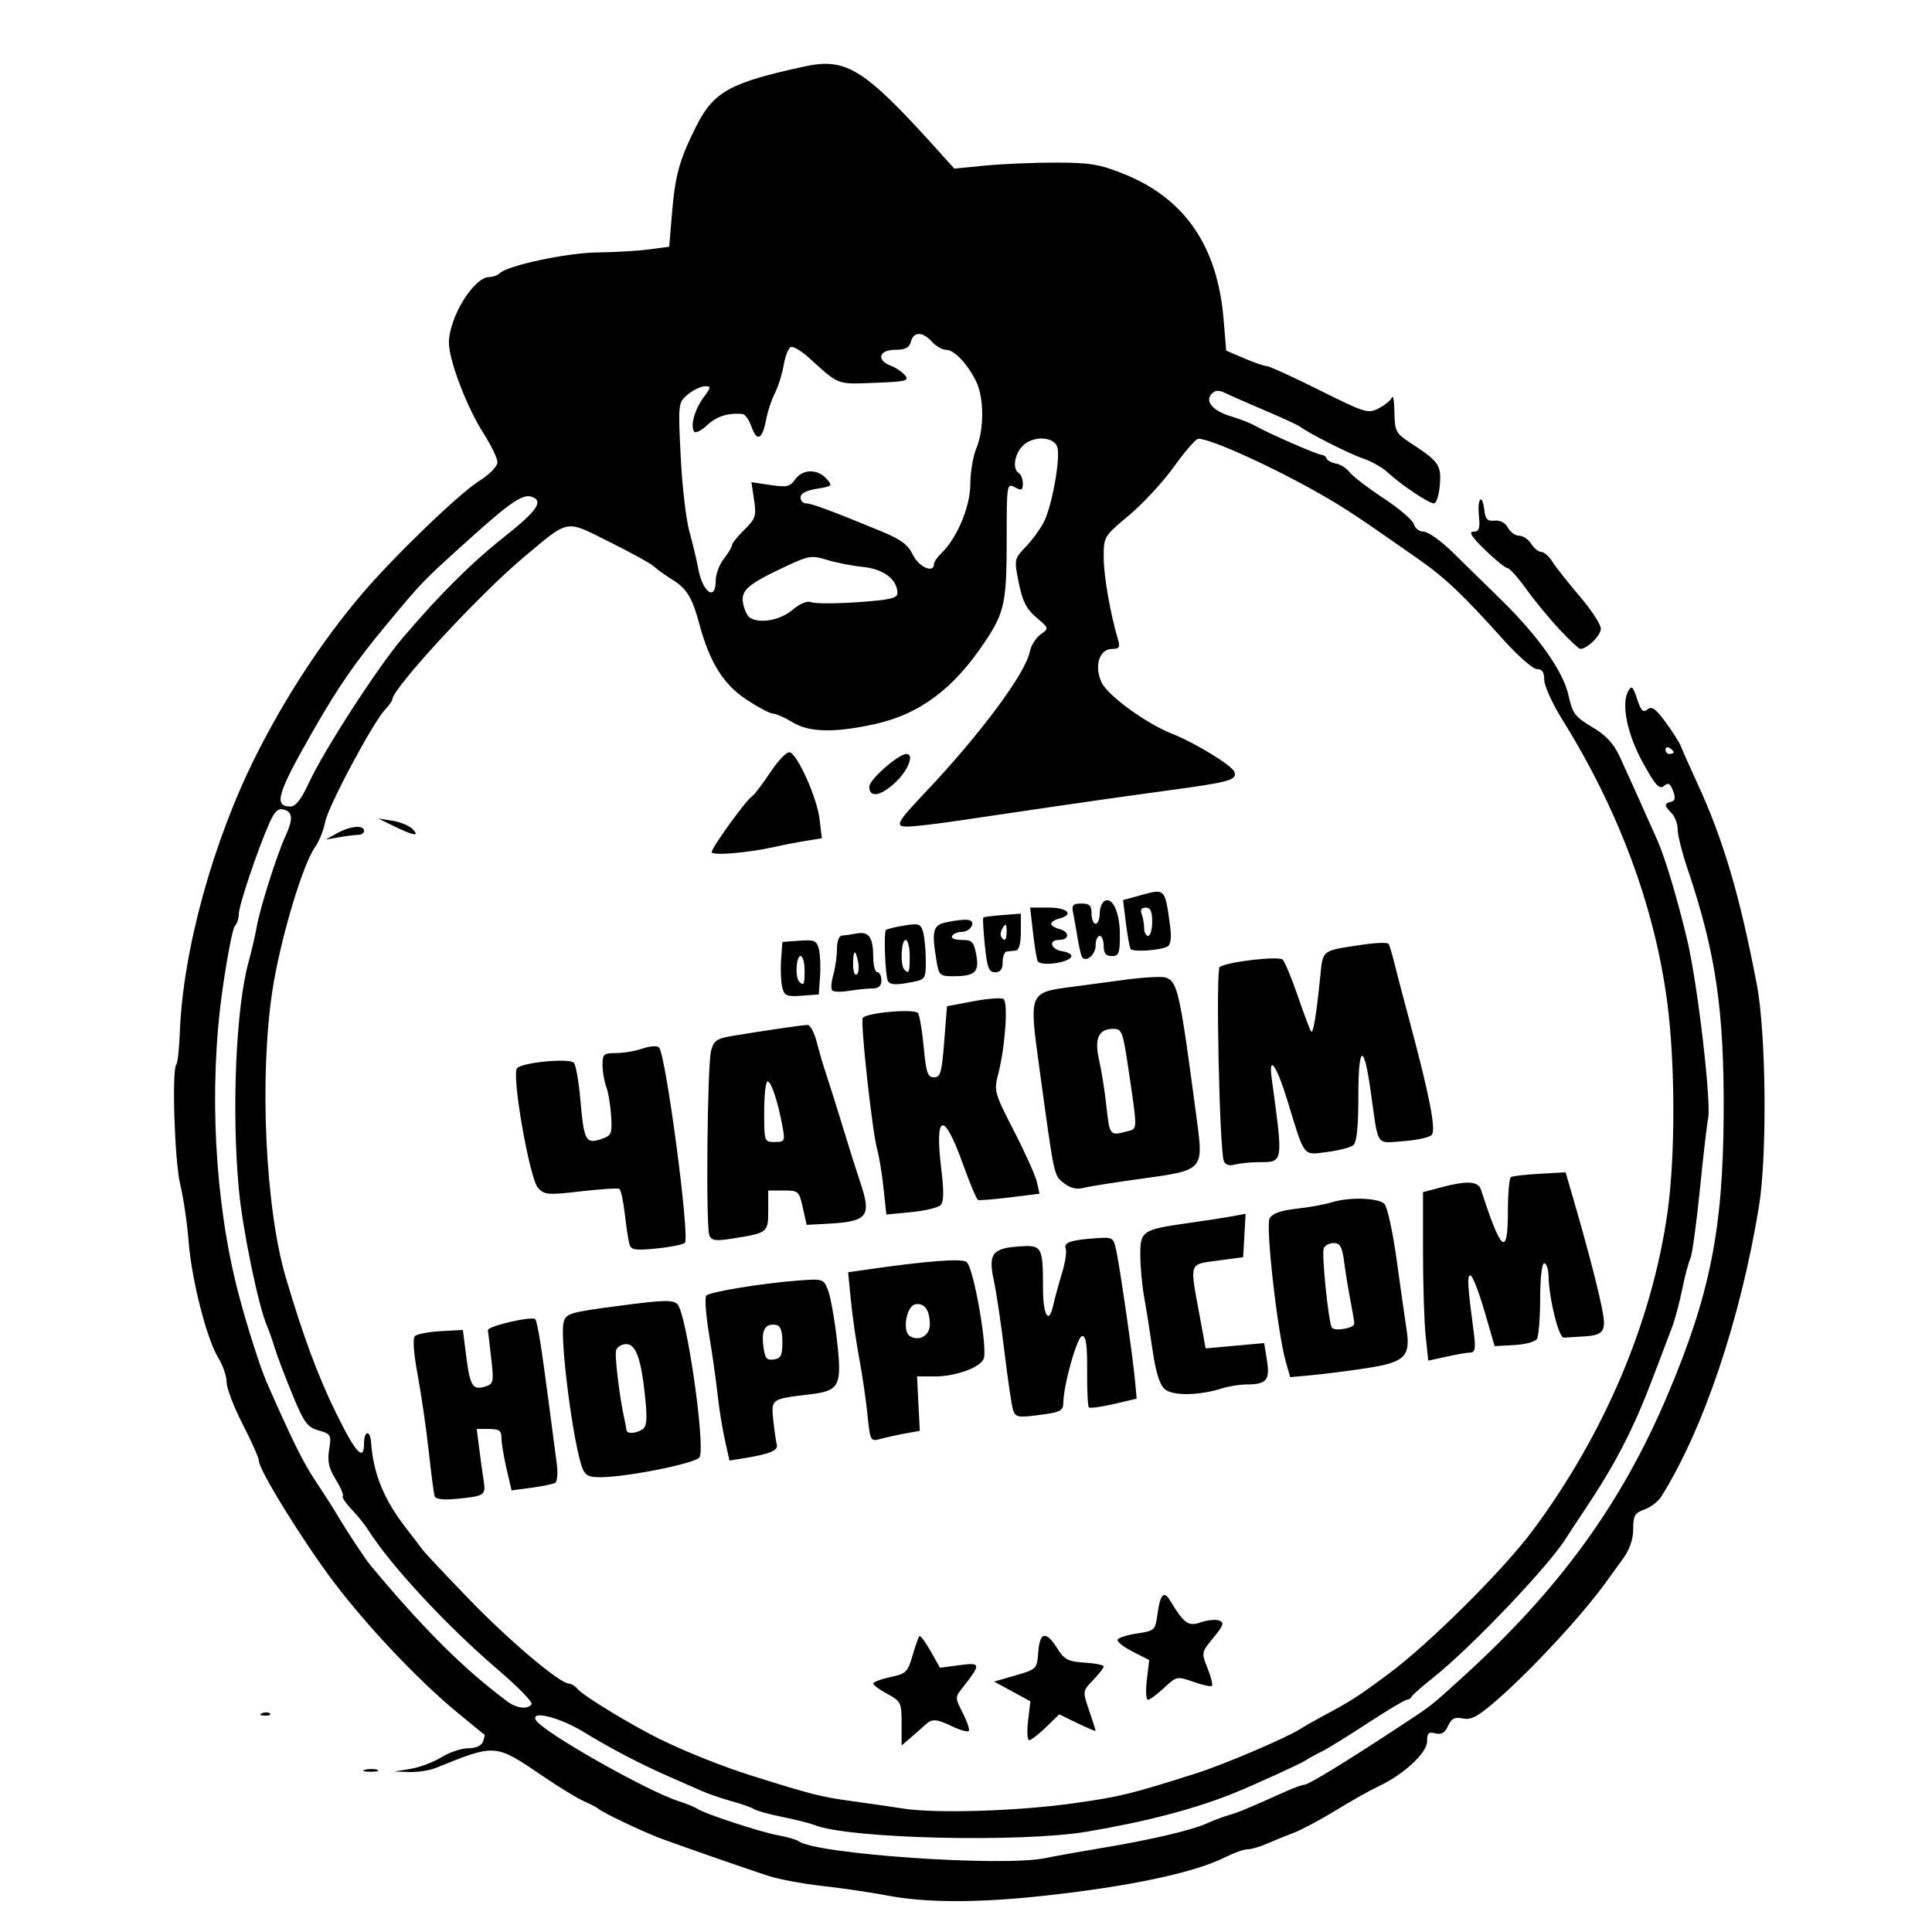 <?xml version="1.0" encoding="UTF-8" standalone="no"?>
<!-- Created with Inkscape (http://www.inkscape.org/) -->

<svg
   xmlns:dc="http://purl.org/dc/elements/1.1/"
   xmlns:cc="http://creativecommons.org/ns#"
   xmlns:rdf="http://www.w3.org/1999/02/22-rdf-syntax-ns#"
   xmlns:svg="http://www.w3.org/2000/svg"
   xmlns="http://www.w3.org/2000/svg"
   xmlns:sodipodi="http://sodipodi.sourceforge.net/DTD/sodipodi-0.dtd"
   xmlns:inkscape="http://www.inkscape.org/namespaces/inkscape"
   version="1.1"
   id="svg10"
   width="1240.216"
   height="1240.216"
   viewBox="0 0 1240.216 1240.216"
   sodipodi:docname="chack_accepted.svg"
   inkscape:version="0.92.4 (5da689c313, 2019-01-14)">
  <defs
     id="defs14" />
  <sodipodi:namedview
     pagecolor="#ffffff"
     bordercolor="#666666"
     borderopacity="1"
     objecttolerance="10"
     gridtolerance="10"
     guidetolerance="10"
     inkscape:pageopacity="0"
     inkscape:pageshadow="2"
     inkscape:window-width="1920"
     inkscape:window-height="1017"
     id="namedview12"
     showgrid="false"
     inkscape:zoom="0.17093794"
     inkscape:cx="278.31469"
     inkscape:cy="-353.90665"
     inkscape:window-x="-8"
     inkscape:window-y="-8"
     inkscape:window-maximized="1"
     inkscape:current-layer="svg10" />
  <path
     style="fill:#000000;stroke-width:2.595"
     d="m 569.691,1216.808 c -9.989,-1.917 -28.559,-4.653 -41.267,-6.08 -12.708,-1.427 -28.47,-4.341 -35.027,-6.476 -14.035,-4.57 -54.19,-18.538 -69.003,-24.003 -11.236,-4.145 -38.109,-16.91 -40.216,-19.103 -0.714,-0.743 -4.8,-2.889 -9.081,-4.769 -4.281,-1.88 -15.957,-8.968 -25.946,-15.751 -31.64,-21.485 -30.49,-21.39 -69.528,-5.696 -3.991,1.605 -11.581,2.772 -16.865,2.593 l -9.608,-0.325 10.486,-1.724 c 5.767,-0.948 14.662,-4.305 19.766,-7.459 5.104,-3.154 12.812,-5.735 17.128,-5.735 4.887,0 8.466,-1.609 9.485,-4.263 0.9,-2.345 1.317,-4.406 0.926,-4.581 -0.39,-0.174 -8.299,-6.597 -17.575,-14.273 -25.093,-20.764 -57.828,-55.381 -79.341,-83.903 -19.741,-26.173 -47.794,-71.598 -47.794,-77.392 0,-1.817 -4.67,-12.375 -10.378,-23.462 -5.708,-11.087 -10.378,-23.297 -10.378,-27.133 0,-3.837 -2.406,-10.869 -5.347,-15.627 -7.458,-12.067 -17.175,-50.247 -19.085,-74.988 -0.881,-11.416 -3.292,-27.762 -5.358,-36.324 -3.636,-15.074 -5.518,-74.098 -2.459,-77.157 0.815,-0.815 1.806,-10.058 2.203,-20.541 1.987,-52.469 21.227,-122.469 48.739,-177.33 18.969,-37.826 42.628,-73.948 67.974,-103.784 20.532,-24.169 62.243,-64.413 75.342,-72.693 6.816,-4.308 11.829,-9.435 11.829,-12.098 0,-2.542 -4.098,-11.027 -9.106,-18.856 -10.584,-16.545 -22.029,-46.609 -22.029,-57.863 0,-16.198 15.958,-42.165 25.913,-42.165 2.302,0 5.294,-1.093 6.65,-2.428 5.111,-5.035 43.187,-13.147 62.742,-13.367 11.086,-0.125 25.994,-1.001 33.129,-1.946 l 12.973,-1.719 1.784,-21.525 c 2.013,-24.28 4.798,-34.325 15.39,-55.496 11.271,-22.528 21.647,-28.287 69.745,-38.712 26.746,-5.797 38.244,1.41 85.019,53.291 l 11.073,12.282 20.062,-1.951 c 11.034,-1.073 31.47,-1.931 45.414,-1.905 21.703,0.04 27.961,1.097 43.488,7.347 38.96,15.684 59.978,46.278 63.873,92.972 l 1.7,20.382 11.496,4.928 c 6.323,2.71 12.859,4.962 14.524,5.004 1.665,0.042 16.9,6.998 33.855,15.458 29.369,14.654 31.168,15.205 38.036,11.654 3.965,-2.05 7.806,-5.212 8.536,-7.026 0.73,-1.814 1.427,2.54 1.55,9.675 0.206,12.028 0.93,13.435 9.934,19.317 18.701,12.216 20.233,14.39 19.209,27.256 -0.516,6.493 -2.218,11.806 -3.781,11.806 -3.323,0 -20.849,-11.746 -29.827,-19.99 -3.426,-3.146 -10.436,-7.108 -15.578,-8.805 -8.471,-2.796 -34.327,-15.845 -40.743,-20.563 -1.427,-1.049 -11.351,-5.62 -22.054,-10.157 -10.703,-4.537 -22.11,-9.558 -25.35,-11.158 -4.436,-2.19 -6.664,-2.135 -9.023,0.224 -4.79,4.79 0.576,11.093 12.444,14.616 5.639,1.674 12.588,4.395 15.442,6.046 8.026,4.643 40.066,18.652 42.66,18.652 1.272,0 2.703,1.061 3.178,2.357 0.476,1.296 3.2,2.756 6.054,3.243 2.854,0.487 6.739,2.964 8.634,5.504 1.895,2.54 11.692,10.052 21.773,16.693 10.081,6.641 18.883,14.195 19.561,16.787 0.678,2.592 3.507,4.713 6.287,4.713 2.78,0 11.109,5.928 18.508,13.172 7.399,7.245 21.402,20.964 31.117,30.486 24.271,23.791 39.988,46.143 43.363,61.67 2.457,11.304 4.146,13.549 15.125,20.095 9.108,5.431 13.822,10.549 17.922,19.459 4.85,10.54 17.122,37.836 24.099,53.604 4.873,11.013 12.919,37.986 19.044,63.838 6.675,28.178 15.577,104.607 13.347,114.597 -0.71,3.18 -3.095,23.727 -5.3,45.661 -2.206,21.934 -4.954,41.783 -6.107,44.108 -1.153,2.325 -3.512,11.233 -5.243,19.796 -1.73,8.562 -4.719,19.654 -6.641,24.649 -1.922,4.995 -7.244,19.005 -11.826,31.135 -12.644,33.469 -24.226,55.994 -43.847,85.274 -5.131,7.658 -10.498,15.825 -11.925,18.15 -10.89,17.742 -61.164,70.565 -85.622,89.962 -7.135,5.659 -13.362,11.165 -13.838,12.235 -0.476,1.07 -1.852,1.946 -3.059,1.946 -1.207,0 -12.493,6.747 -25.081,14.992 -12.588,8.246 -25.805,16.41 -29.373,18.143 -3.568,1.733 -8.238,4.302 -10.378,5.708 -3.451,2.268 -31.449,15.076 -45.405,20.773 -25.01,10.208 -56.484,18.512 -94.703,24.988 -42.611,7.22 -153.337,4.595 -175.135,-4.152 -2.854,-1.145 -12.194,-3.5 -20.757,-5.232 -8.562,-1.732 -16.735,-3.983 -18.162,-5.001 -1.427,-1.018 -7.849,-3.297 -14.27,-5.064 -6.422,-1.767 -15.178,-4.767 -19.459,-6.667 -4.281,-1.9 -13.622,-6.011 -20.757,-9.135 -18.778,-8.223 -36.583,-17.53 -55.383,-28.952 -15.491,-9.411 -34.226,-13.88 -30.082,-7.176 4.714,7.628 70.987,45.23 91.188,51.738 5.415,1.745 11.013,4.022 12.44,5.061 4.167,3.033 40.563,14.954 51.892,16.997 5.708,1.029 11.546,2.722 12.973,3.763 11.416,8.321 130.587,16.526 158.189,10.892 7.18,-1.466 23.563,-4.402 36.406,-6.524 30.916,-5.109 57.868,-11.416 67.459,-15.785 4.281,-1.95 10.703,-4.367 14.27,-5.372 6.003,-1.69 10.847,-3.705 36.716,-15.272 5.21,-2.33 10.55,-4.236 11.865,-4.236 2.449,0 26.826,-14.903 59.036,-36.091 23.48,-15.445 20.709,-13.301 41.349,-31.99 62.794,-56.856 102.887,-111.954 132.652,-182.298 27.068,-63.971 35.467,-105.848 35.907,-179.027 0.407,-67.792 -4.987,-104.619 -23.247,-158.706 -3.453,-10.229 -6.279,-21.529 -6.279,-25.112 0,-3.583 -1.751,-8.265 -3.892,-10.406 -4.818,-4.818 -4.88,-6.245 -0.32,-7.316 2.627,-0.617 2.963,-2.463 1.271,-6.973 -1.819,-4.849 -3.052,-5.511 -5.883,-3.161 -2.894,2.402 -5.455,-0.407 -13.331,-14.623 -10.165,-18.348 -14.24,-37.944 -9.61,-46.217 2.204,-3.938 3.013,-3.231 5.73,5.001 2.509,7.601 3.888,8.985 6.662,6.684 2.743,-2.276 5.269,-0.482 11.705,8.314 4.514,6.169 8.845,12.968 9.626,15.109 0.781,2.141 5.457,12.649 10.393,23.351 16.93,36.713 27.332,71.805 38.455,129.73 5.989,31.185 6.738,109.923 1.359,142.703 -11.912,72.583 -35.615,142.949 -62.695,186.116 -1.998,3.185 -6.868,6.919 -10.822,8.297 -6.18,2.154 -7.189,3.911 -7.189,12.515 0,6.556 -2.235,13.093 -6.476,18.946 -3.562,4.915 -8.524,11.771 -11.027,15.235 -15.257,21.115 -46.736,55.187 -69.261,74.967 -12.679,11.133 -17.035,13.546 -22.503,12.46 -5.329,-1.058 -7.38,-0.03 -9.581,4.801 -2.034,4.463 -4.262,5.764 -8.138,4.751 -4.357,-1.139 -5.338,-0.18 -5.338,5.22 0,7.335 -15.275,21.454 -31.135,28.779 -4.995,2.307 -17.254,9.202 -27.243,15.322 -9.989,6.121 -22.249,12.665 -27.243,14.543 -4.995,1.878 -12.76,5.029 -17.257,7.002 -4.497,1.973 -10.089,3.588 -12.428,3.588 -2.338,0 -8.584,2.195 -13.878,4.877 -19.902,10.082 -61.348,18.913 -117.302,24.992 -42.08,4.572 -75.351,4.503 -99.892,-0.206 z m 120.45,-59.358 c 29.17,-4.156 35.394,-5.677 76.739,-18.754 19,-6.009 59.375,-23.257 68.757,-29.372 2.14,-1.395 7.978,-4.723 12.973,-7.395 18.897,-10.109 22.589,-12.478 42.811,-27.465 26.192,-19.413 73.844,-66.844 92.73,-92.302 46.006,-62.012 76.472,-134.094 86.316,-204.221 5.019,-35.752 4.94,-95.308 -0.178,-134.331 -8.041,-61.317 -31.049,-123.355 -67.346,-181.59 -6.397,-10.263 -11.631,-21.774 -11.631,-25.578 0,-4.915 -1.343,-6.917 -4.641,-6.917 -2.553,0 -12.185,-8.402 -21.405,-18.67 -26.059,-29.022 -37.533,-39.913 -54.714,-51.936 -38.875,-27.204 -45.968,-31.933 -60.645,-40.428 -30.755,-17.801 -72.439,-36.852 -80.643,-36.856 -1.543,-7e-4 -8.548,8.026 -15.568,17.836 -7.019,9.811 -20.059,23.922 -28.978,31.36 -16.053,13.386 -16.216,13.658 -16.216,26.92 0,11.892 4.268,36.369 9.236,52.964 1.431,4.781 0.741,5.838 -3.808,5.838 -8.271,0 -11.734,11.156 -6.713,21.623 4.079,8.503 28.73,26.392 45.394,32.942 14.345,5.639 38.185,20.214 39.756,24.306 2.033,5.296 -2.762,6.63 -43.648,12.138 -19.978,2.692 -52.67,7.311 -72.649,10.266 -19.978,2.954 -47.416,7.006 -60.973,9.004 -13.557,1.998 -27.918,3.689 -31.913,3.758 -9.098,0.157 -7.942,-2.154 11.191,-22.376 34.938,-36.926 63.886,-75.918 66.66,-89.786 0.797,-3.987 3.922,-9.01 6.945,-11.162 5.491,-3.91 5.489,-3.918 -2.737,-10.934 -6.381,-5.442 -8.915,-10.438 -11.268,-22.216 -3.013,-15.079 -2.978,-15.257 4.698,-23.351 4.254,-4.486 9.459,-11.659 11.567,-15.94 5.194,-10.549 10.624,-41.069 8.499,-47.765 -2.328,-7.335 -16.634,-7.464 -22.849,-0.205 -4.941,5.771 -5.896,14.349 -1.874,16.835 1.427,0.882 2.595,3.911 2.595,6.731 0,4.323 -0.814,4.692 -5.189,2.35 -5.073,-2.715 -5.189,-1.973 -5.189,33.007 0,40.951 -1.317,47.212 -13.903,66.124 -20.289,30.485 -42.185,46.76 -71.384,53.059 -25.773,5.56 -41.587,5.149 -52.26,-1.357 -4.976,-3.033 -10.601,-5.52 -12.499,-5.525 -1.899,-0.005 -9.732,-4.178 -17.406,-9.272 -14.482,-9.612 -23.279,-23.837 -29.863,-48.288 -4.563,-16.946 -8.067,-22.712 -17.253,-28.389 -4.787,-2.959 -10.133,-6.786 -11.879,-8.505 -1.746,-1.719 -14.511,-8.775 -28.366,-15.681 -28.978,-14.444 -25.515,-15.057 -55.241,9.776 -28.219,23.574 -84.324,84.279 -84.324,91.238 0,0.849 -2.098,3.796 -4.662,6.548 -8.033,8.622 -36.622,62.268 -38.484,72.212 -0.977,5.218 -3.866,12.406 -6.419,15.973 -8.037,11.228 -22.47,59.725 -27.413,92.108 -8.474,55.517 -4.556,139.736 8.57,184.216 11.007,37.302 20.795,63.709 32.248,87 12.724,25.878 17.997,31.555 17.997,19.378 0,-8.068 3.933,-8.635 4.498,-0.649 1.426,20.173 8.204,36.841 22.419,55.135 4.435,5.708 9.242,11.997 10.682,13.975 1.44,1.978 14.877,16.272 29.861,31.765 25.937,26.817 58.303,54.152 64.118,54.152 1.488,0 4.08,1.656 5.761,3.681 3.451,4.158 34.412,23 52.067,31.685 17.263,8.493 40.608,17.807 59.676,23.809 37.175,11.701 44.634,13.61 62.813,16.073 10.404,1.41 25.922,3.652 34.484,4.983 21.154,3.288 74.065,1.583 110.072,-3.548 z m -111.369,-51.042 c 0,-13.433 -0.419,-14.308 -9.081,-18.973 -4.995,-2.69 -9.081,-5.708 -9.081,-6.708 0,-1 4.912,-2.859 10.915,-4.132 10.04,-2.129 11.18,-3.229 14.215,-13.718 1.815,-6.272 3.815,-11.919 4.445,-12.55 0.63,-0.63 3.866,3.672 7.191,9.561 l 6.045,10.707 12.563,-1.677 c 13.819,-1.844 13.963,-0.812 2.006,14.341 -4.99,6.323 -4.989,6.479 0.107,16.468 2.829,5.546 4.521,10.707 3.759,11.469 -0.762,0.762 -5.398,-0.519 -10.303,-2.846 -10.713,-5.084 -13.178,-5.221 -17.758,-0.988 -1.93,1.784 -6.1,5.467 -9.266,8.186 l -5.757,4.943 z m 81.187,-1.794 1.478,-12.477 -11.629,-6.333 -11.629,-6.333 13.756,-3.997 c 13.573,-3.943 13.767,-4.142 14.554,-14.919 0.956,-13.087 5.006,-13.88 12.212,-2.39 4.517,7.203 6.892,8.44 17.514,9.123 6.758,0.435 12.288,1.539 12.288,2.453 0,0.914 -3.057,4.853 -6.794,8.753 -6.78,7.076 -6.785,7.117 -2.595,19.415 2.31,6.778 4.199,12.684 4.199,13.125 0,0.441 -5.252,-1.75 -11.67,-4.868 l -11.67,-5.67 -8.562,8.298 c -4.709,4.564 -9.544,8.298 -10.745,8.298 -1.201,0 -1.519,-5.615 -0.706,-12.477 z m 76.243,-26.218 1.51,-12.749 -10.805,-5.512 c -5.943,-3.032 -10.194,-6.5 -9.448,-7.708 0.746,-1.208 6.478,-2.964 12.738,-3.902 10.968,-1.645 11.432,-2.086 12.787,-12.189 1.713,-12.773 4.099,-15.499 7.984,-9.124 9.263,15.197 11.828,17.029 19.901,14.215 4.263,-1.486 9.576,-2.002 11.806,-1.147 3.355,1.287 2.708,3.189 -3.751,11.024 -7.718,9.363 -7.76,9.582 -3.762,19.574 2.224,5.558 3.495,10.653 2.826,11.322 -0.669,0.67 -6.02,-0.477 -11.891,-2.548 -10.495,-3.703 -10.81,-3.638 -18.841,3.864 -4.492,4.197 -9.157,7.63 -10.366,7.63 -1.209,0 -1.518,-5.737 -0.688,-12.749 z M 279.022,960.47 c -0.54,-1.621 -2.253,-14.622 -3.807,-28.892 -1.554,-14.27 -4.731,-36.192 -7.06,-48.714 -2.594,-13.942 -3.305,-23.695 -1.836,-25.16 1.32,-1.316 8.794,-2.746 16.61,-3.178 l 14.21,-0.786 2.138,16.865 c 2.428,19.158 4.218,22.01 12.219,19.471 5.305,-1.684 5.559,-2.847 3.877,-17.771 -0.99,-8.783 -1.967,-17.039 -2.172,-18.346 -0.422,-2.69 29.102,-9.474 30.484,-7.005 1.44,2.573 3.876,17.639 8.229,50.895 2.241,17.124 4.715,35.945 5.497,41.824 0.782,5.879 0.344,11.355 -0.973,12.169 -1.317,0.814 -8.165,2.245 -15.219,3.181 l -12.825,1.701 -3.242,-13.946 c -1.783,-7.67 -3.242,-16.539 -3.242,-19.708 0,-4.698 -1.467,-5.762 -7.943,-5.762 h -7.943 l 1.57,12.324 c 0.864,6.778 2.159,16.134 2.877,20.791 1.471,9.53 0.776,9.987 -17.947,11.789 -8.023,0.772 -12.872,0.147 -13.502,-1.741 z m 94.908,-17.865 c -5.795,-14.376 -14.731,-83.324 -12.138,-93.654 1.465,-5.838 3.566,-6.47 35.603,-10.713 28.653,-3.795 34.594,-3.952 37.506,-0.99 5.846,5.945 18.167,91.708 14.117,98.262 -2.336,3.78 -45.158,12.464 -62.95,12.767 -7.806,0.133 -10.261,-1.015 -12.139,-5.671 z m 38.473,-25.047 c 2.771,-1.755 3.175,-6.275 1.796,-20.068 -2.486,-24.851 -5.924,-34.668 -12.141,-34.668 -2.788,0 -5.716,1.686 -6.507,3.748 -1.189,3.099 2.122,30.427 5.519,45.55 0.481,2.141 0.964,4.768 1.073,5.838 0.267,2.614 5.847,2.397 10.261,-0.399 z m 52.884,6.636 c -1.64,-7.355 -3.724,-20.378 -4.631,-28.94 -0.907,-8.562 -3.373,-25.952 -5.479,-38.644 -2.106,-12.692 -2.888,-23.934 -1.738,-24.982 2.625,-2.392 35.517,-7.791 58.097,-9.536 16.872,-1.304 17.124,-1.227 19.985,6.083 1.593,4.072 4.142,18.185 5.663,31.362 3.503,30.338 2.014,33.299 -17.912,35.632 -24.271,2.842 -24.307,2.868 -22.867,16.573 0.696,6.629 1.709,13.672 2.25,15.651 1.016,3.716 -4.721,6.073 -21.187,8.704 l -9.198,1.47 z m 36.945,-62.634 c 0,-7.161 -1.197,-10.552 -3.892,-11.024 -6.952,-1.216 -9.608,2.928 -8.379,13.075 1.006,8.305 2.074,9.746 6.733,9.081 4.595,-0.655 5.537,-2.549 5.537,-11.133 z m 54.588,46.219 c -1.014,-9.742 -3.409,-26.023 -5.322,-36.179 -1.913,-10.156 -4.285,-26.658 -5.272,-36.671 l -1.794,-18.206 10.035,-1.454 c 40.899,-5.925 63.551,-7.645 66.173,-5.023 4.558,4.558 13.424,55.243 10.841,61.974 -2.144,5.586 -18.003,11.359 -31.208,11.359 h -11.595 l 0.885,17.469 0.885,17.469 -9.081,1.625 c -4.995,0.894 -12.146,2.463 -15.893,3.488 -6.755,1.848 -6.827,1.717 -8.655,-15.851 z m 40.075,-57.584 c -0.054,-9.275 -3.49,-14.016 -9.352,-12.904 -5.708,1.083 -8.482,17.313 -3.486,20.401 5.955,3.68 12.88,-0.363 12.838,-7.496 z m 53.509,55.232 c -0.865,-2.254 -3.352,-18.892 -5.527,-36.973 -2.175,-18.081 -5.272,-38.964 -6.882,-46.406 -3.707,-17.139 -1.102,-20.704 16.006,-21.902 14.969,-1.048 15.491,-0.141 15.546,27.001 0.036,17.686 3.822,23.589 6.657,10.378 0.842,-3.924 3.27,-12.823 5.395,-19.776 2.125,-6.952 3.269,-14.19 2.543,-16.083 -1.542,-4.017 3.08,-5.664 19.053,-6.787 11.334,-0.797 11.595,-0.636 13.454,8.268 2.513,12.037 10.61,68.27 11.958,83.037 l 1.066,11.686 -14.72,3.422 c -8.096,1.882 -15.29,2.853 -15.985,2.158 -0.696,-0.696 -1.191,-11.289 -1.101,-23.541 0.121,-16.44 -0.705,-22.276 -3.153,-22.276 -3.212,0 -12.157,31.854 -12.157,43.294 0,4.335 -2.186,5.597 -12.038,6.948 -16.955,2.324 -18.349,2.154 -20.115,-2.448 z m 97.24,-13.724 c -3.245,-2.873 -5.74,-10.899 -7.769,-24.989 -1.644,-11.416 -4.051,-26.595 -5.35,-33.73 -1.299,-7.135 -2.431,-19.128 -2.516,-26.65 -0.183,-16.175 1.072,-17.035 30.98,-21.236 10.703,-1.503 23.32,-3.453 28.038,-4.334 l 8.579,-1.601 -0.795,13.938 -0.795,13.938 -16.216,2.172 c -18.732,2.509 -18.081,0.696 -12.045,33.586 l 4.182,22.785 18.791,-1.703 18.791,-1.703 1.781,11.135 c 2.025,12.662 -0.237,15.354 -12.951,15.417 -4.425,0.021 -11.43,1.116 -15.568,2.432 -15.048,4.785 -32.065,5.034 -37.138,0.543 z m 77.73,-17.625 c -5.278,-18.44 -13.022,-86.964 -10.385,-91.89 1.729,-3.23 6.939,-5.112 17.396,-6.283 8.21,-0.919 18.313,-2.755 22.451,-4.08 10.92,-3.496 29.928,-2.951 33.85,0.972 1.859,1.859 5.385,17.913 7.836,35.676 2.45,17.763 5.321,37.953 6.38,44.868 2.717,17.75 -1.075,21.275 -27.047,25.148 -11.416,1.702 -26.803,3.647 -34.193,4.322 l -13.436,1.227 z m 43.993,-24.404 c 0,-1.19 -1.095,-7.768 -2.434,-14.616 -1.339,-6.849 -3.162,-17.998 -4.051,-24.776 -1.31,-9.985 -2.587,-12.324 -6.729,-12.324 -2.811,0 -5.697,1.525 -6.412,3.39 -1.426,3.717 3.023,47.322 5.185,50.821 1.663,2.691 14.441,0.485 14.441,-2.494 z m 45.788,7.7 c -0.924,-8.839 -1.68,-33.17 -1.68,-54.071 v -38 l 11.713,-3.133 c 16.327,-4.367 23.74,-3.957 25.472,1.408 13.038,40.392 17.302,43.84 17.302,13.991 0,-11.451 0.876,-21.345 1.946,-21.988 1.07,-0.642 9.404,-1.587 18.519,-2.099 l 16.573,-0.931 4.558,15.568 c 8.12,27.735 15.093,54.146 18.38,69.617 3.654,17.197 2.224,19.491 -12.624,20.246 -4.638,0.236 -9.8,0.546 -11.471,0.688 -3.211,0.274 -9.485,-24.973 -9.768,-39.308 -0.092,-4.638 -1.334,-8.432 -2.761,-8.432 -1.529,0 -2.611,9.324 -2.634,22.703 -0.021,12.486 -0.957,24.148 -2.079,25.914 -1.122,1.766 -7.688,3.517 -14.592,3.892 l -12.553,0.681 -6.603,-22.703 c -3.632,-12.486 -7.668,-22.703 -8.97,-22.703 -2.214,0 -1.837,6.281 2.218,36.973 1.239,9.378 0.79,12.372 -1.876,12.523 -3.813,0.216 -7.82,0.937 -19.666,3.539 l -7.723,1.696 z M 404.007,798.548 c -0.683,-2.466 -2.003,-11.179 -2.933,-19.362 -0.93,-8.183 -2.499,-15.377 -3.485,-15.987 -0.987,-0.61 -12.117,0.095 -24.735,1.565 -21.054,2.454 -23.312,2.275 -27.454,-2.175 -5.446,-5.852 -17.208,-73.145 -13.443,-76.91 3.812,-3.812 33.836,-6.579 36.494,-3.363 1.262,1.526 3.12,12.272 4.13,23.878 2.261,26.001 3.471,28.308 13.145,25.084 6.871,-2.29 7.288,-3.243 6.565,-15 -0.425,-6.905 -1.84,-15.363 -3.145,-18.796 -1.305,-3.433 -2.373,-9.669 -2.373,-13.857 0,-6.908 0.807,-7.615 8.694,-7.615 4.782,0 12.459,-1.313 17.061,-2.917 4.758,-1.658 9.298,-1.938 10.524,-0.649 4.428,4.658 19.975,122.291 16.572,125.386 -1.241,1.128 -9.483,2.76 -18.315,3.627 -13.823,1.356 -16.232,0.951 -17.301,-2.909 z m 51.349,-5.54 c -2.338,-5.64 -1.339,-109.323 1.142,-118.622 1.693,-6.343 3.708,-7.745 13.484,-9.376 19.282,-3.218 45.043,-6.988 48.366,-7.078 1.729,-0.047 4.397,4.877 5.929,10.942 1.532,6.065 4.369,15.697 6.303,21.405 1.935,5.708 6.712,20.886 10.617,33.73 3.905,12.843 8.702,28.061 10.661,33.816 7.913,23.246 5.564,26.339 -21.086,27.761 l -12.973,0.692 -2.444,-11.027 c -2.353,-10.615 -2.814,-11.027 -12.324,-11.027 h -9.88 v 12.798 c 0,14.271 -0.229,14.451 -23.114,18.068 -10.706,1.692 -13.266,1.329 -14.681,-2.084 z m 46.998,-69.647 c -2.835,-15.738 -7.265,-29.189 -9.614,-29.189 -1.201,0 -2.184,8.757 -2.184,19.459 0,19.248 0.073,19.459 6.775,19.459 6.411,0 6.681,-0.523 5.022,-9.73 z m 64.816,39.356 c -0.998,-9.315 -2.807,-20.4 -4.021,-24.634 -3.225,-11.246 -11.065,-82.952 -9.265,-84.751 3.437,-3.437 33.621,-5.932 35.475,-2.933 1.015,1.643 2.651,11.581 3.636,22.083 1.515,16.163 2.523,19.096 6.562,19.096 4.137,0 5.011,-3.04 6.558,-22.815 l 1.785,-22.815 16.746,-3.177 c 9.21,-1.747 17.988,-2.409 19.506,-1.471 3.169,1.958 1.117,30.976 -3.42,48.379 -2.751,10.549 -2.349,11.981 10.234,36.456 7.203,14.011 13.822,28.78 14.71,32.818 l 1.613,7.343 -18.959,2.349 c -10.428,1.292 -19.683,2.019 -20.567,1.616 -0.884,-0.403 -5.406,-11.266 -10.048,-24.14 -11.968,-33.19 -17.812,-31.35 -13.482,4.243 1.785,14.671 1.655,21.165 -0.464,23.271 -1.617,1.607 -10.104,3.618 -18.861,4.47 l -15.921,1.548 z m 115.807,-3.204 c -6.523,-5.091 -6.05,-2.873 -15.788,-74.052 -6.679,-48.818 -6.874,-48.353 21.854,-52.086 5.708,-0.742 20.466,-2.718 32.796,-4.393 12.33,-1.674 24.315,-2.316 26.634,-1.426 7.589,2.912 8.959,9.25 19.905,92.07 4.172,31.568 4.139,31.602 -35.956,37.072 -16.723,2.282 -33.324,4.913 -36.892,5.849 -4.386,1.15 -8.451,0.167 -12.552,-3.034 z m 40.682,-33.309 c 6.746,-1.806 6.733,0.576 0.246,-43.059 -3.065,-20.622 -3.897,-22.703 -9.071,-22.703 -9.669,0 -12.443,5.991 -9.284,20.053 1.529,6.809 3.549,19.385 4.488,27.947 2.3,20.976 2.184,20.824 13.621,17.762 z m 61.957,19.121 c -2.782,-7.25 -5.266,-123.001 -2.673,-124.603 5.555,-3.433 37.977,-7.171 40.481,-4.667 1.4,1.4 5.812,12.078 9.805,23.729 3.993,11.651 7.804,21.728 8.469,22.393 1.337,1.337 3.241,-10.167 5.765,-34.831 1.848,-18.056 0.341,-16.919 27.825,-20.999 8.25,-1.225 15.499,-1.42 16.108,-0.434 0.609,0.986 2.228,6.361 3.598,11.944 1.369,5.584 5.622,21.828 9.449,36.098 13.351,49.773 17.606,71.6 14.554,74.653 -1.567,1.567 -9.815,3.352 -18.329,3.968 -17.701,1.28 -15.708,4.34 -20.745,-31.843 -4.416,-31.72 -7.959,-30.394 -7.959,2.98 0,19.84 -1.004,29.568 -3.243,31.411 -1.784,1.468 -9.363,3.44 -16.842,4.382 -15.722,1.98 -14.064,4.13 -25.454,-33.01 -6.965,-22.71 -12.219,-30.149 -10.079,-14.27 7.498,55.637 7.832,53.692 -9.246,53.834 -4.995,0.041 -11.547,0.737 -14.561,1.546 -3.461,0.929 -6.011,0.089 -6.92,-2.281 z M 502.147,633.785 c -0.855,-3.405 -1.185,-11.351 -0.735,-17.659 l 0.819,-11.468 10.941,-0.794 c 9.679,-0.702 11.12,-0.079 12.495,5.397 0.855,3.405 1.185,11.351 0.735,17.659 l -0.819,11.468 -10.941,0.794 c -9.678,0.702 -11.12,0.079 -12.495,-5.397 z m 14.355,-10.964 c 0,-4.995 -1.168,-9.081 -2.595,-9.081 -2.877,0 -3.598,13.699 -0.865,16.432 2.986,2.986 3.459,1.981 3.459,-7.351 z m 17.751,13.006 c -0.94,-0.946 -0.648,-5.42 0.649,-9.941 1.297,-4.521 2.357,-12.022 2.357,-16.67 0,-4.927 1.352,-8.53 3.243,-8.642 1.784,-0.106 6.078,-0.714 9.543,-1.352 7.744,-1.424 10.474,2.509 10.525,15.166 0.021,5.351 1.207,9.73 2.634,9.73 1.427,0 2.595,2.335 2.595,5.189 0,3.643 -1.739,5.198 -5.838,5.218 -3.211,0.016 -9.924,0.702 -14.919,1.525 -4.995,0.823 -9.85,0.723 -10.79,-0.224 z m 16.626,-18.133 c -1.702,-8.903 -3.241,-8.244 -3.241,1.388 0,4.365 1.011,7.312 2.247,6.548 1.236,-0.764 1.683,-4.335 0.995,-7.937 z m 19.119,12.11 c -1.706,-2.76 -2.837,-31.263 -1.301,-32.798 0.654,-0.654 5.94,-1.949 11.745,-2.878 9.564,-1.529 10.71,-1.114 12.191,4.422 0.899,3.36 1.651,11.51 1.671,18.11 0.034,11.375 -0.387,12.085 -8.073,13.622 -10.792,2.158 -14.676,2.044 -16.234,-0.477 z m 13.964,-16.064 c 0,-5.708 -1.167,-10.378 -2.595,-10.378 -2.87,0 -3.611,16.281 -0.865,19.027 3.03,3.03 3.459,1.956 3.459,-8.649 z m 17.233,3.243 c -3.266,-19.757 -2.375,-23.209 6.443,-24.973 13.362,-2.672 17.837,-2.044 16.181,2.27 -0.821,2.141 -3.635,3.892 -6.252,3.892 -2.617,0 -5.48,1.168 -6.362,2.595 -0.93,1.506 1.607,2.595 6.045,2.595 6.745,0 7.858,1.117 9.423,9.46 2.092,11.149 -0.672,13.793 -14.479,13.852 -8.845,0.037 -9.484,-0.525 -10.998,-9.69 z m 31.02,-10.056 c -0.969,-9.455 -1.422,-17.522 -1.007,-17.925 0.415,-0.403 6.008,-1.132 12.43,-1.619 l 11.676,-0.886 V 598.172 c 0,7.438 -1.177,11.793 -3.243,12 -1.784,0.178 -4.411,0.47 -5.838,0.649 -1.427,0.178 -2.595,3.243 -2.595,6.811 0,4.596 -1.408,6.486 -4.831,6.486 -4.048,0 -5.116,-2.785 -6.592,-17.192 z m 13.978,-9.403 c -0.031,-4.558 -0.562,-5.012 -2.423,-2.07 -1.311,2.072 -1.808,4.699 -1.105,5.838 2.251,3.641 3.569,2.233 3.528,-3.768 z m 19.948,19.459 c -0.635,-1.07 -1.986,-9.243 -3.002,-18.162 l -1.847,-16.216 h 11.93 c 12.149,0 16.455,4.492 6.741,7.032 -2.854,0.746 -5.189,2.252 -5.189,3.346 0,1.094 2.335,2.6 5.189,3.346 6.844,1.79 6.683,7.032 -0.216,7.032 -7.078,0 -5.066,6.222 2.365,7.316 3.099,0.456 5.635,1.779 5.635,2.941 0,4.113 -19.371,7.13 -21.606,3.365 z m 28.411,-2.728 c -0.63,-1.019 -1.902,-6.514 -2.827,-12.211 -0.925,-5.697 -2.221,-12.986 -2.88,-16.196 -0.99,-4.826 -0.064,-5.838 5.339,-5.838 5.242,0 6.536,1.284 6.536,6.486 0,3.568 1.167,6.486 2.595,6.486 1.427,0 2.595,-2.85 2.595,-6.333 0,-3.483 1.345,-7.164 2.988,-8.18 5.167,-3.193 9.985,7.179 9.985,21.496 0,12.045 -0.652,13.774 -5.189,13.774 -3.805,0 -5.189,-1.73 -5.189,-6.486 0,-3.568 -1.168,-6.486 -2.595,-6.486 -1.427,0 -2.595,2.794 -2.595,6.209 0,5.916 -6.347,11.188 -8.762,7.28 z m 31.178,-5.138 c -0.627,-1.025 -1.964,-8.489 -2.971,-16.585 l -1.831,-14.721 10.004,-2.778 c 17.357,-4.82 16.844,-5.32 20.225,19.739 0.922,6.836 0.368,11.549 -1.492,12.699 -4.219,2.607 -22.573,3.87 -23.934,1.646 z m 13.908,-17.432 c 0,-6.611 -1.134,-9.081 -4.17,-9.081 -2.736,0 -3.628,1.411 -2.595,4.104 0.866,2.257 1.575,6.344 1.575,9.081 0,2.737 1.168,4.977 2.595,4.977 1.427,0 2.595,-4.086 2.595,-9.081 z M 456.827,546.986 c 0,-2.809 22.065,-33.334 25.735,-35.602 1.474,-0.911 6.866,-7.963 11.982,-15.67 5.245,-7.902 10.713,-13.472 12.538,-12.772 5.258,2.018 17.426,29.414 19.012,42.805 l 1.467,12.387 -10.07,1.612 c -5.538,0.887 -14.74,2.665 -20.448,3.953 -16.925,3.818 -40.216,5.722 -40.216,3.287 z m -240.352,-12.148 c 8.378,-4.65 17.217,-5.436 17.217,-1.531 0,1.427 -1.605,2.595 -3.568,2.595 -1.962,0 -7.508,0.689 -12.324,1.531 l -8.757,1.53 z m 36.676,-4.362 -10.378,-5.041 9.046,1.4 c 4.976,0.77 10.772,3.125 12.88,5.234 5.104,5.104 1.1,4.552 -11.548,-1.592 z m 304.865,-25.485 c 0,-4.514 18.729,-20.981 23.863,-20.981 5.046,0 1.356,10.065 -6.473,17.653 -9.673,9.376 -17.39,10.853 -17.39,3.328 z m -216.773,588.949 c 0.814,-1.317 -8.75,-11.134 -21.252,-21.817 -33.213,-28.38 -68.961,-66.858 -83.705,-90.098 -2.141,-3.374 -6.96,-9.339 -10.711,-13.256 -3.751,-3.916 -6.244,-7.696 -5.542,-8.398 0.702,-0.702 -1.329,-5.495 -4.515,-10.649 -4.454,-7.207 -5.428,-11.648 -4.216,-19.229 1.498,-9.369 1.164,-9.975 -6.748,-12.244 -7.308,-2.096 -9.362,-4.903 -16.823,-22.99 -4.674,-11.332 -9.754,-24.725 -11.288,-29.764 -1.534,-5.038 -3.803,-11.496 -5.042,-14.35 -5.622,-12.947 -15.764,-62.299 -18.128,-88.216 -4.626,-50.713 -1.815,-115.876 6.268,-145.297 1.96,-7.135 4.327,-17.382 5.258,-22.771 2.021,-11.687 13.073,-46.555 18.402,-58.054 5.061,-10.921 4.774,-15.61 -1.049,-17.133 -3.661,-0.957 -5.91,1.166 -9.248,8.731 -7.637,17.311 -19.54,52.678 -19.593,58.221 -0.028,2.925 -1.179,6.447 -2.558,7.825 -1.379,1.379 -4.977,20.001 -7.997,41.384 -8.877,62.859 -4.984,136.178 10.331,194.553 5.471,20.854 13.927,47.417 18.171,57.081 16.111,36.688 23.423,51.482 31.171,63.063 5.065,7.571 11.419,17.496 14.12,22.054 6.891,11.63 17.824,28.132 21.765,32.849 33.961,40.657 59.712,66.228 87.487,86.876 5.908,4.392 13.257,5.167 15.444,1.629 z M 198.312,502.479 c 9.563,-20.713 44.121,-74.152 60.005,-92.788 24.164,-28.351 44.071,-48.155 65.536,-65.198 20.948,-16.633 25.14,-22.671 17.716,-25.52 -5.715,-2.193 -13.796,3.222 -39.81,26.682 -30.887,27.853 -30.214,27.161 -53.091,54.648 -20.684,24.852 -31.329,40.238 -48.04,69.438 -22.692,39.651 -25.157,48 -14.177,48 3.346,0 6.965,-4.656 11.861,-15.261 z M 1074.34,482.866 c 0,-0.629 -1.168,-1.866 -2.595,-2.748 -1.427,-0.882 -2.595,-0.367 -2.595,1.144 0,1.511 1.167,2.748 2.595,2.748 1.427,0 2.595,-0.515 2.595,-1.144 z M 508.558,391.639 c 5.181,-4.359 9.611,-6.139 12.511,-5.026 2.47,0.948 15.879,0.916 29.799,-0.071 20.925,-1.483 25.294,-2.523 25.223,-6.001 -0.178,-8.679 -8.977,-15.279 -22.156,-16.619 -7.032,-0.715 -17.467,-2.759 -23.19,-4.543 -9.592,-2.99 -11.62,-2.676 -25.946,4.014 -24.733,11.551 -29.337,15.512 -27.78,23.899 0.736,3.963 2.623,8.063 4.194,9.111 6.244,4.167 19.469,1.863 27.344,-4.764 z m -49.136,-18.847 c 0,-4.089 2.335,-10.403 5.189,-14.031 2.854,-3.628 5.222,-7.58 5.261,-8.782 0.04,-1.202 3.632,-5.681 7.984,-9.953 7.188,-7.057 7.755,-8.807 6.207,-19.137 l -1.705,-11.369 12.149,1.822 c 10.536,1.58 12.65,1.107 15.923,-3.566 4.69,-6.696 14.23,-6.955 20.031,-0.545 4.198,4.639 3.941,4.914 -6.084,6.517 -6.788,1.085 -10.467,3.031 -10.467,5.535 0,2.124 1.596,3.861 3.546,3.861 3.529,0 16.507,4.817 48.018,17.823 12.877,5.315 17.433,8.692 20.589,15.258 3.729,7.76 13.469,12.055 13.469,5.939 0,-1.371 2.185,-4.582 4.856,-7.135 9.966,-9.526 18.495,-29.943 18.495,-44.272 0,-7.549 1.751,-17.917 3.892,-23.04 5.102,-12.211 4.957,-32.776 -0.303,-43.188 -5.757,-11.395 -14.009,-19.979 -19.206,-19.979 -2.384,0 -6.448,-2.335 -9.031,-5.189 -6.003,-6.633 -11.784,-6.633 -13.518,0 -1.02,3.899 -3.539,5.189 -10.136,5.189 -10.372,0 -12.213,6.607 -2.834,10.172 3.269,1.243 7.426,4.045 9.237,6.227 2.905,3.5 0.599,4.067 -19.566,4.811 -24.548,0.906 -22.502,1.685 -42.042,-16.013 -4.843,-4.387 -10.08,-7.551 -11.639,-7.031 -1.558,0.519 -3.65,5.726 -4.647,11.569 -0.998,5.844 -3.541,13.965 -5.652,18.048 -2.111,4.083 -4.655,11.774 -5.652,17.092 -2.389,12.733 -5.896,14.468 -9.33,4.617 -1.53,-4.388 -4.127,-8.108 -5.771,-8.266 -9.278,-0.891 -16.735,1.466 -22.813,7.21 -3.768,3.561 -7.528,5.38 -8.355,4.041 -2.43,-3.932 0.469,-14.248 6.173,-21.962 4.884,-6.606 4.937,-7.157 0.678,-7.078 -2.54,0.048 -7.424,2.423 -10.854,5.279 -6.178,5.144 -6.22,5.511 -4.577,39.481 0.912,18.859 3.441,40.711 5.62,48.559 2.179,7.849 4.692,18.357 5.586,23.351 2.787,15.58 11.283,21.705 11.283,8.134 z m -225.032,763.258 c 2.524,-0.658 6.027,-0.615 7.784,0.096 1.757,0.711 -0.309,1.249 -4.59,1.196 -4.281,-0.053 -5.718,-0.634 -3.194,-1.292 z m -66.049,-36.299 c 1.873,-0.75 4.111,-0.657 4.973,0.205 0.862,0.862 -0.67,1.475 -3.405,1.363 -3.023,-0.124 -3.637,-0.739 -1.568,-1.567 z M 1001.075,404.037 c -6.438,-6.883 -16.048,-18.558 -21.355,-25.946 -5.308,-7.388 -10.726,-13.432 -12.04,-13.432 -1.315,0 -7.796,-5.254 -14.403,-11.676 -8.513,-8.274 -10.69,-11.676 -7.472,-11.676 3.733,0 4.365,-1.847 3.551,-10.378 -1.098,-11.516 2.212,-14.57 3.516,-3.243 0.647,5.627 2.04,7.007 6.59,6.529 3.535,-0.371 6.836,1.387 8.524,4.541 1.515,2.831 4.768,5.146 7.228,5.146 2.461,0 5.932,2.335 7.715,5.189 1.782,2.854 4.69,5.191 6.462,5.194 1.772,0.003 4.973,2.811 7.113,6.241 2.14,3.43 10.022,13.413 17.513,22.184 7.492,8.771 13.622,18.156 13.622,20.855 0,4.349 -8.776,12.985 -13.195,12.985 -0.914,0 -6.929,-5.631 -13.367,-12.514 z"
     id="path20"
     inkscape:connector-curvature="0" />
</svg>
